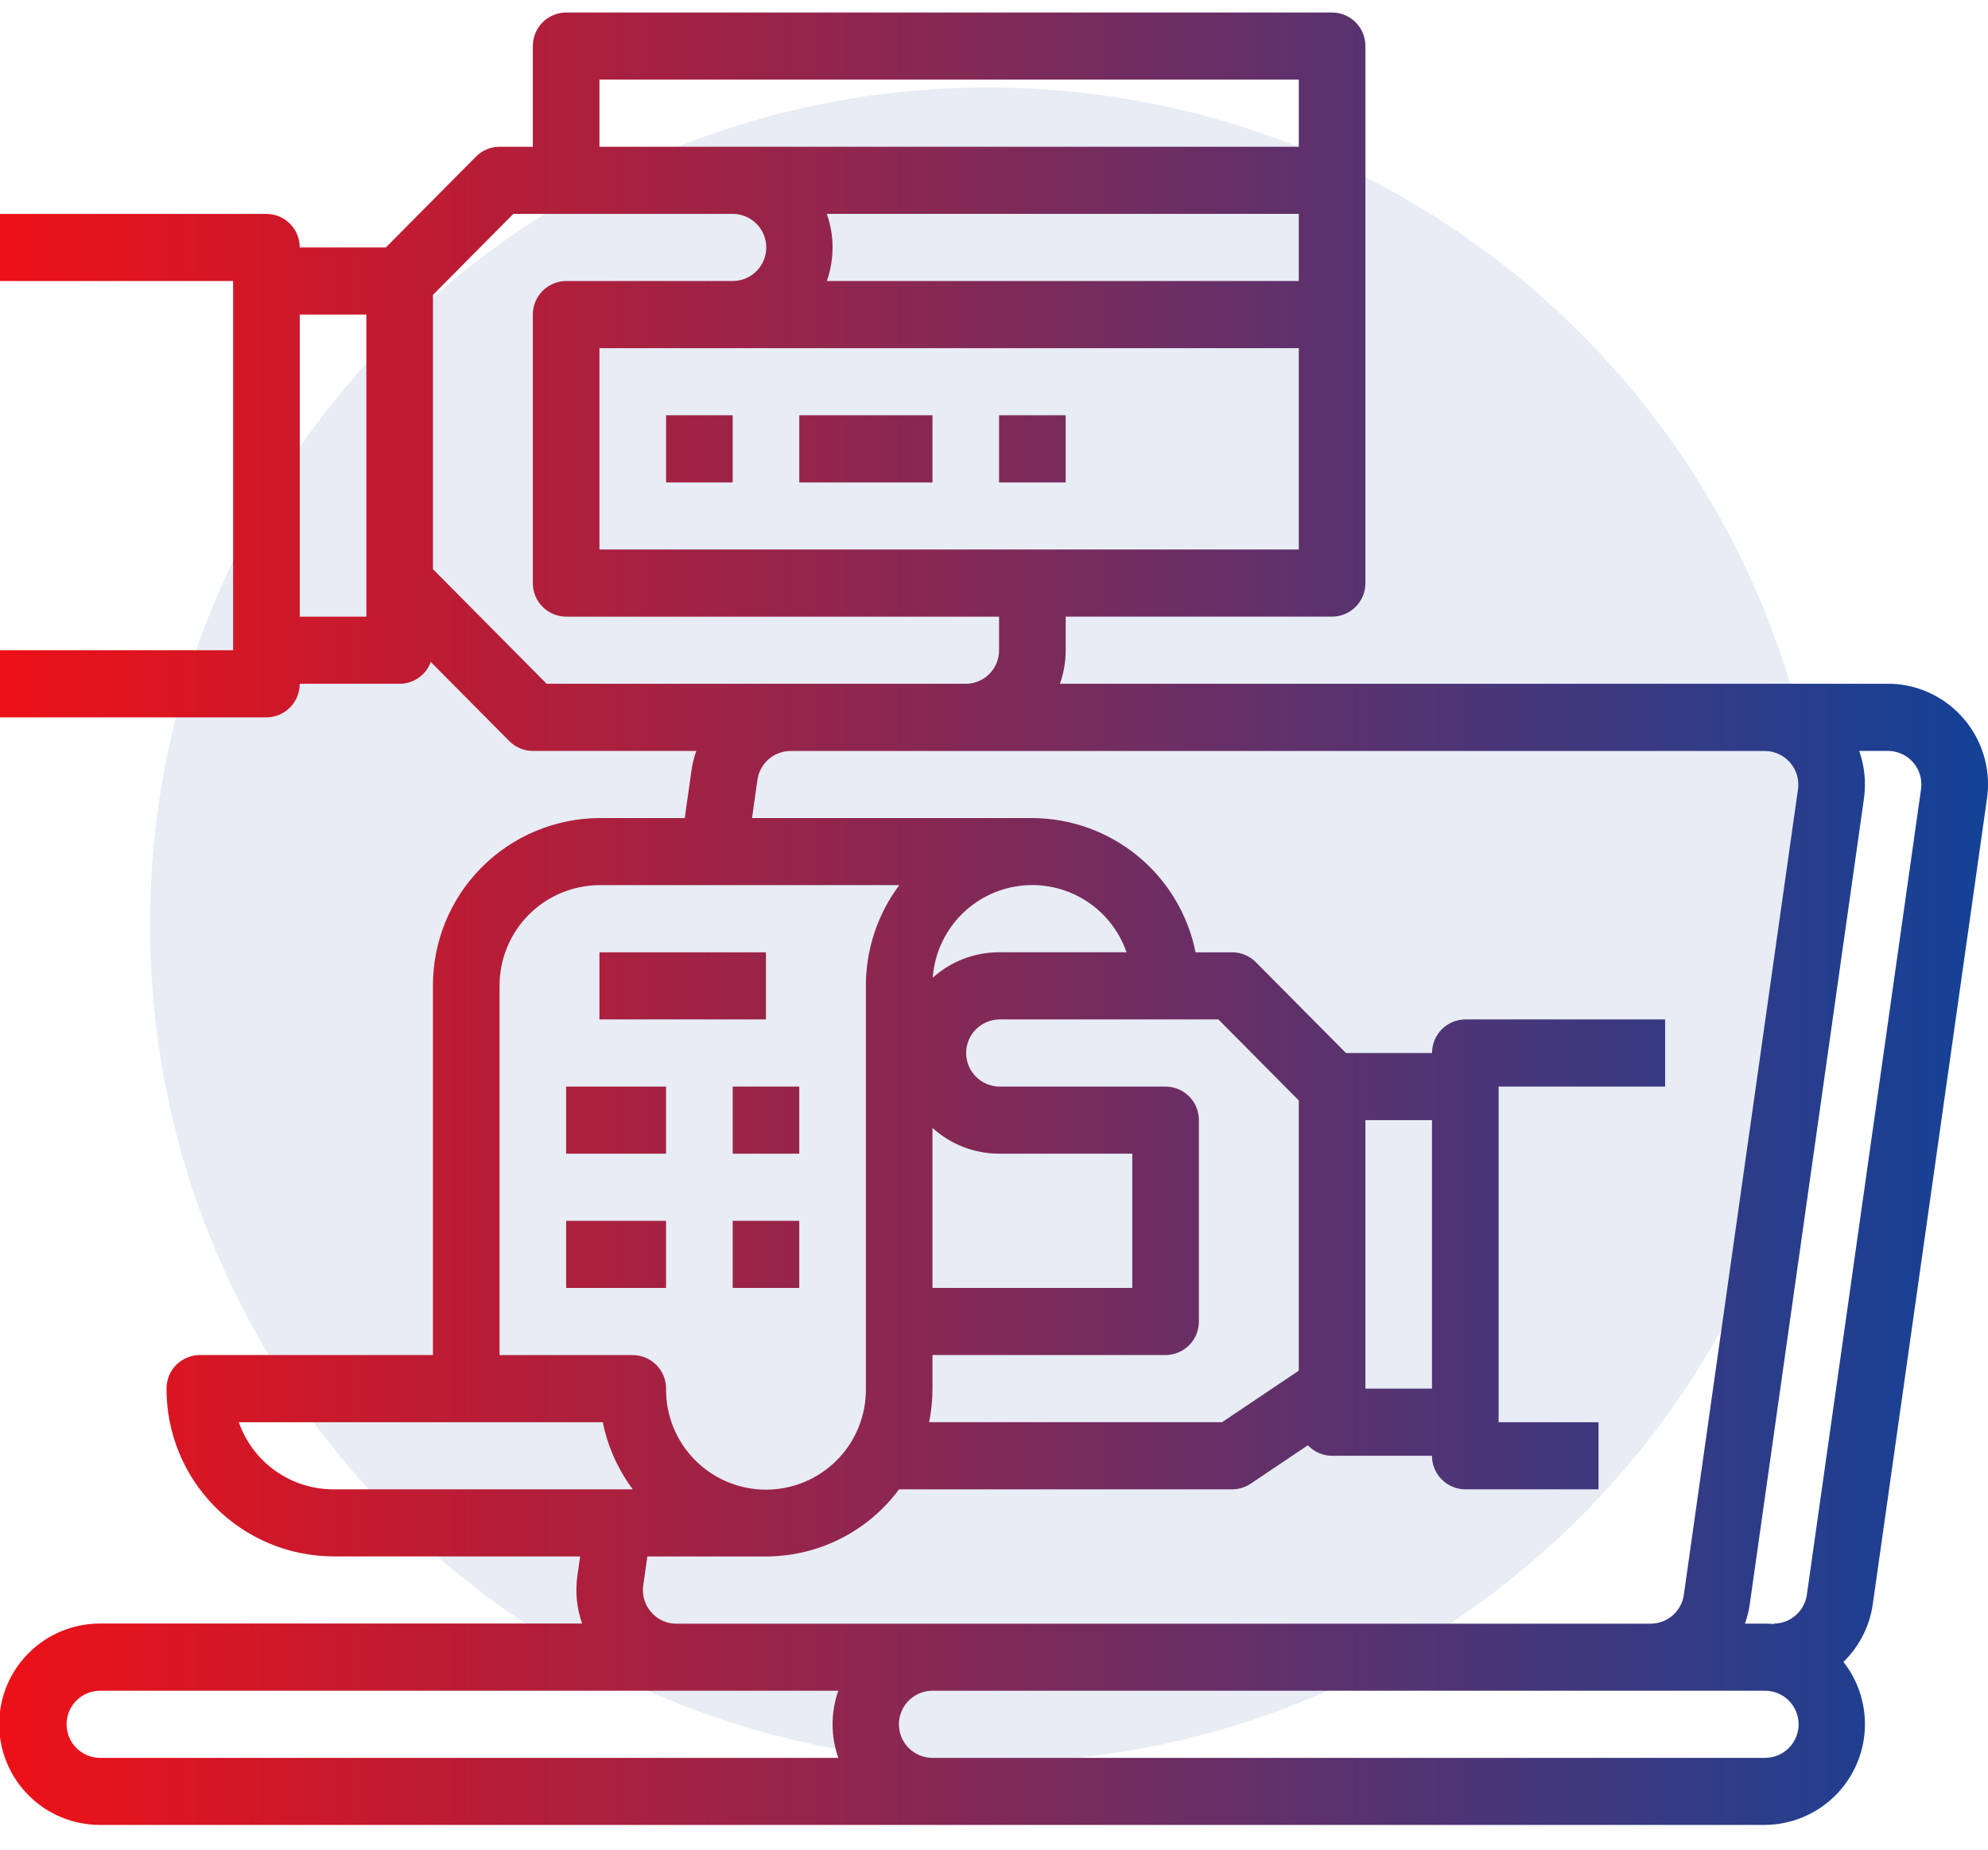 <svg width="159" height="148" viewBox="0 0 159 148" fill="none" xmlns="http://www.w3.org/2000/svg">
<g clip-path="url(#clip0_562_12657)">
<path opacity="0.1" d="M79 141C116.003 141 146 111.003 146 74C146 36.997 116.003 7 79 7C41.997 7 12 36.997 12 74C12 111.003 41.997 141 79 141Z" fill="#134298"/>
<path fill-rule="evenodd" clip-rule="evenodd" d="M45.28 86.924H53.271V92.294H45.28V86.924ZM58.598 86.924H63.925V92.294H58.6V86.924H58.598ZM58.598 97.664H63.925V103.034H58.6V97.664H58.598ZM47.944 76.183H61.261V81.553H47.944V76.183ZM45.28 97.664H53.271V103.034H45.28V97.664ZM151.007 54.7H84.775C85.079 53.837 85.234 52.929 85.233 52.015V49.33H106.542C106.893 49.329 107.241 49.258 107.564 49.122C107.888 48.986 108.182 48.788 108.43 48.539C108.677 48.29 108.873 47.994 109.006 47.669C109.139 47.344 109.206 46.996 109.205 46.645V3.685C109.206 3.334 109.139 2.986 109.006 2.661C108.873 2.336 108.677 2.04 108.43 1.791C108.182 1.542 107.888 1.343 107.564 1.208C107.241 1.072 106.893 1.001 106.542 1H45.28C44.929 1.001 44.581 1.072 44.258 1.208C43.934 1.343 43.64 1.542 43.392 1.791C43.145 2.04 42.949 2.336 42.816 2.661C42.683 2.986 42.616 3.334 42.617 3.685V11.74H39.953C39.603 11.74 39.256 11.81 38.933 11.945C38.609 12.08 38.316 12.278 38.07 12.527L30.859 19.796H23.972C23.975 19.087 23.695 18.405 23.196 17.902C22.696 17.398 22.017 17.114 21.308 17.111H0V22.481H18.645V52.017H0V57.387H21.308C22.017 57.384 22.696 57.1 23.196 56.596C23.695 56.093 23.975 55.411 23.972 54.702H31.962C32.506 54.701 33.037 54.533 33.482 54.221C33.928 53.909 34.268 53.468 34.455 52.957L40.733 59.286C40.98 59.535 41.273 59.733 41.596 59.868C41.92 60.003 42.267 60.073 42.617 60.073H55.691C55.512 60.574 55.384 61.092 55.308 61.618L54.766 65.443H47.944C44.399 65.461 41.006 66.885 38.509 69.401C36.012 71.918 34.616 75.323 34.626 78.868V108.4H15.981C15.63 108.401 15.282 108.472 14.959 108.608C14.635 108.743 14.341 108.942 14.093 109.191C13.846 109.44 13.65 109.736 13.517 110.061C13.384 110.386 13.316 110.734 13.318 111.085C13.308 114.63 14.704 118.034 17.2 120.551C19.697 123.068 23.09 124.492 26.635 124.51H46.4L46.18 126.056C45.998 127.343 46.127 128.655 46.557 129.881H7.99C5.854 129.881 3.805 130.73 2.294 132.24C0.784 133.751 -0.065 135.8 -0.065 137.936C-0.065 140.072 0.784 142.121 2.294 143.632C3.805 145.142 5.854 145.991 7.99 145.991H141.168C142.674 145.977 144.146 145.542 145.417 144.735C146.689 143.927 147.709 142.78 148.361 141.422C149.014 140.065 149.273 138.552 149.11 137.055C148.947 135.557 148.368 134.136 147.438 132.951C148.708 131.713 149.533 130.09 149.785 128.335L158.917 63.892C159.223 61.785 158.681 59.642 157.41 57.934C156.139 56.226 154.243 55.091 152.137 54.778C151.763 54.725 151.385 54.699 151.007 54.7V54.7ZM47.944 43.96V27.851H103.878V43.962H47.944V43.96ZM66.13 22.479C66.741 20.741 66.741 18.847 66.13 17.109H103.878V22.479H66.13ZM47.944 6.37H103.878V11.74H47.944V6.37ZM29.3 49.332H23.973V25.166H29.3V49.332ZM34.627 45.532V23.593L41.057 17.111H58.6C59.312 17.111 59.995 17.394 60.499 17.897C61.002 18.401 61.285 19.084 61.285 19.796C61.285 20.508 61.002 21.191 60.499 21.695C59.995 22.198 59.312 22.481 58.6 22.481H45.28C44.929 22.482 44.581 22.553 44.258 22.689C43.934 22.825 43.64 23.023 43.392 23.272C43.145 23.521 42.949 23.817 42.816 24.142C42.683 24.467 42.616 24.815 42.617 25.166V46.647C42.616 46.998 42.683 47.346 42.816 47.671C42.949 47.996 43.145 48.292 43.392 48.541C43.64 48.79 43.934 48.989 44.258 49.124C44.581 49.26 44.929 49.331 45.28 49.332H79.906V52.017C79.908 52.726 79.629 53.407 79.13 53.91C78.631 54.414 77.952 54.699 77.243 54.702H43.72L34.627 45.532ZM39.954 78.865C39.948 76.738 40.786 74.695 42.284 73.185C43.782 71.675 45.818 70.821 47.945 70.81H71.923C70.186 73.136 69.249 75.962 69.253 78.865V111.09C69.265 112.147 69.067 113.196 68.671 114.175C68.274 115.155 67.688 116.047 66.945 116.798C66.201 117.55 65.317 118.146 64.341 118.554C63.366 118.961 62.319 119.17 61.263 119.17C60.206 119.17 59.159 118.961 58.184 118.554C57.209 118.146 56.324 117.55 55.581 116.798C54.837 116.047 54.251 115.155 53.854 114.175C53.458 113.196 53.26 112.147 53.272 111.09C53.275 110.381 52.995 109.699 52.496 109.196C51.996 108.692 51.317 108.408 50.608 108.405H39.953V78.868L39.954 78.865ZM90.103 76.18H79.903C77.946 76.18 76.058 76.904 74.603 78.213C74.734 76.379 75.494 74.647 76.755 73.309C78.016 71.972 79.7 71.111 81.523 70.872C83.346 70.633 85.195 71.031 86.758 71.999C88.321 72.967 89.501 74.445 90.1 76.183L90.103 76.18ZM103.879 109.65L97.746 113.772H74.311C74.49 112.888 74.579 111.989 74.579 111.087V108.4H93.224C93.575 108.399 93.923 108.328 94.246 108.192C94.57 108.057 94.864 107.858 95.112 107.609C95.359 107.36 95.555 107.064 95.688 106.739C95.821 106.414 95.888 106.066 95.887 105.715V89.609C95.888 89.258 95.821 88.91 95.688 88.585C95.555 88.26 95.359 87.964 95.112 87.715C94.864 87.466 94.57 87.267 94.246 87.132C93.923 86.996 93.575 86.925 93.224 86.924H79.906C79.203 86.91 78.533 86.621 78.04 86.119C77.548 85.617 77.272 84.942 77.272 84.239C77.272 83.535 77.548 82.86 78.04 82.358C78.533 81.856 79.203 81.567 79.906 81.553H97.448L103.878 88.036V109.653L103.879 109.65ZM74.579 90.233C76.037 91.557 77.936 92.291 79.906 92.291H90.56V103.031H74.579V90.231V90.233ZM19.1 113.775H48.21C48.603 115.72 49.423 117.554 50.61 119.145H26.635C24.978 119.14 23.363 118.62 22.013 117.658C20.664 116.697 19.646 115.34 19.1 113.775V113.775ZM52.073 128.96C51.82 128.67 51.634 128.328 51.526 127.959C51.418 127.59 51.391 127.202 51.448 126.821L51.775 124.515H61.26C63.331 124.513 65.372 124.026 67.221 123.094C69.07 122.161 70.674 120.809 71.907 119.145H98.55C99.076 119.145 99.591 118.988 100.028 118.694L104.606 115.617C104.853 115.883 105.153 116.095 105.486 116.24C105.819 116.385 106.178 116.46 106.541 116.46H114.531C114.528 117.169 114.807 117.851 115.307 118.354C115.807 118.858 116.486 119.142 117.195 119.145H127.85V113.775H119.859V86.924H133.177V81.553H117.2C116.491 81.556 115.812 81.841 115.312 82.344C114.812 82.848 114.533 83.53 114.536 84.239H107.649L100.438 76.97C100.192 76.721 99.898 76.523 99.575 76.388C99.252 76.253 98.905 76.183 98.555 76.183H95.62C95.015 73.164 93.385 70.446 91.008 68.489C88.63 66.532 85.649 65.456 82.57 65.443H60.147L60.581 62.378C60.673 61.742 60.989 61.161 61.473 60.739C61.957 60.317 62.576 60.082 63.218 60.078H141.167C141.55 60.082 141.927 60.167 142.274 60.329C142.621 60.49 142.929 60.724 143.179 61.014C143.428 61.303 143.613 61.643 143.721 62.01C143.829 62.377 143.857 62.763 143.804 63.142L134.672 127.585C134.581 128.221 134.265 128.804 133.781 129.227C133.297 129.65 132.678 129.886 132.035 129.891H54.086C53.703 129.892 53.324 129.81 52.977 129.649C52.629 129.488 52.321 129.253 52.074 128.96H52.073ZM114.531 111.09H109.204V89.609H114.531V111.09ZM5.327 137.941C5.325 137.232 5.604 136.551 6.104 136.048C6.603 135.545 7.281 135.26 7.99 135.256H67.047C66.436 136.994 66.436 138.888 67.047 140.626H7.99C7.281 140.622 6.603 140.337 6.104 139.834C5.604 139.331 5.325 138.65 5.327 137.941ZM141.168 140.626H74.579C73.867 140.626 73.184 140.343 72.68 139.84C72.177 139.336 71.894 138.653 71.894 137.941C71.894 137.229 72.177 136.546 72.68 136.042C73.184 135.539 73.867 135.256 74.579 135.256H141.168C141.88 135.256 142.563 135.539 143.067 136.042C143.57 136.546 143.853 137.229 143.853 137.941C143.853 138.653 143.57 139.336 143.067 139.84C142.563 140.343 141.88 140.626 141.168 140.626V140.626ZM153.644 63.137L144.512 127.58C144.421 128.216 144.105 128.799 143.621 129.222C143.137 129.645 142.518 129.881 141.875 129.886V129.919C141.642 129.898 141.406 129.886 141.168 129.886H139.562C139.74 129.385 139.869 128.867 139.945 128.34L149.077 63.897C149.26 62.611 149.131 61.299 148.701 60.073H151.007C151.358 60.074 151.706 60.145 152.03 60.281C152.354 60.416 152.648 60.614 152.895 60.864C153.142 61.113 153.338 61.409 153.471 61.734C153.604 62.059 153.672 62.407 153.67 62.758C153.67 62.885 153.661 63.011 153.644 63.137ZM53.271 33.221H58.6V38.592H53.273V33.221H53.271ZM63.925 33.221H74.579V38.592H63.925V33.221ZM79.906 33.221H85.233V38.592H79.906V33.221Z" fill="url(#paint0_linear_562_12657)"/>
</g>
<defs>
<linearGradient id="paint0_linear_562_12657" x1="-2.43784e-06" y1="73.5" x2="159" y2="73.5" gradientUnits="userSpaceOnUse">
<stop stop-color="#ED1117"/>
<stop offset="1" stop-color="#134298"/>
</linearGradient>
<clipPath id="clip0_562_12657">
<rect width="159" height="148" fill="white"/>
</clipPath>
</defs>
</svg>
